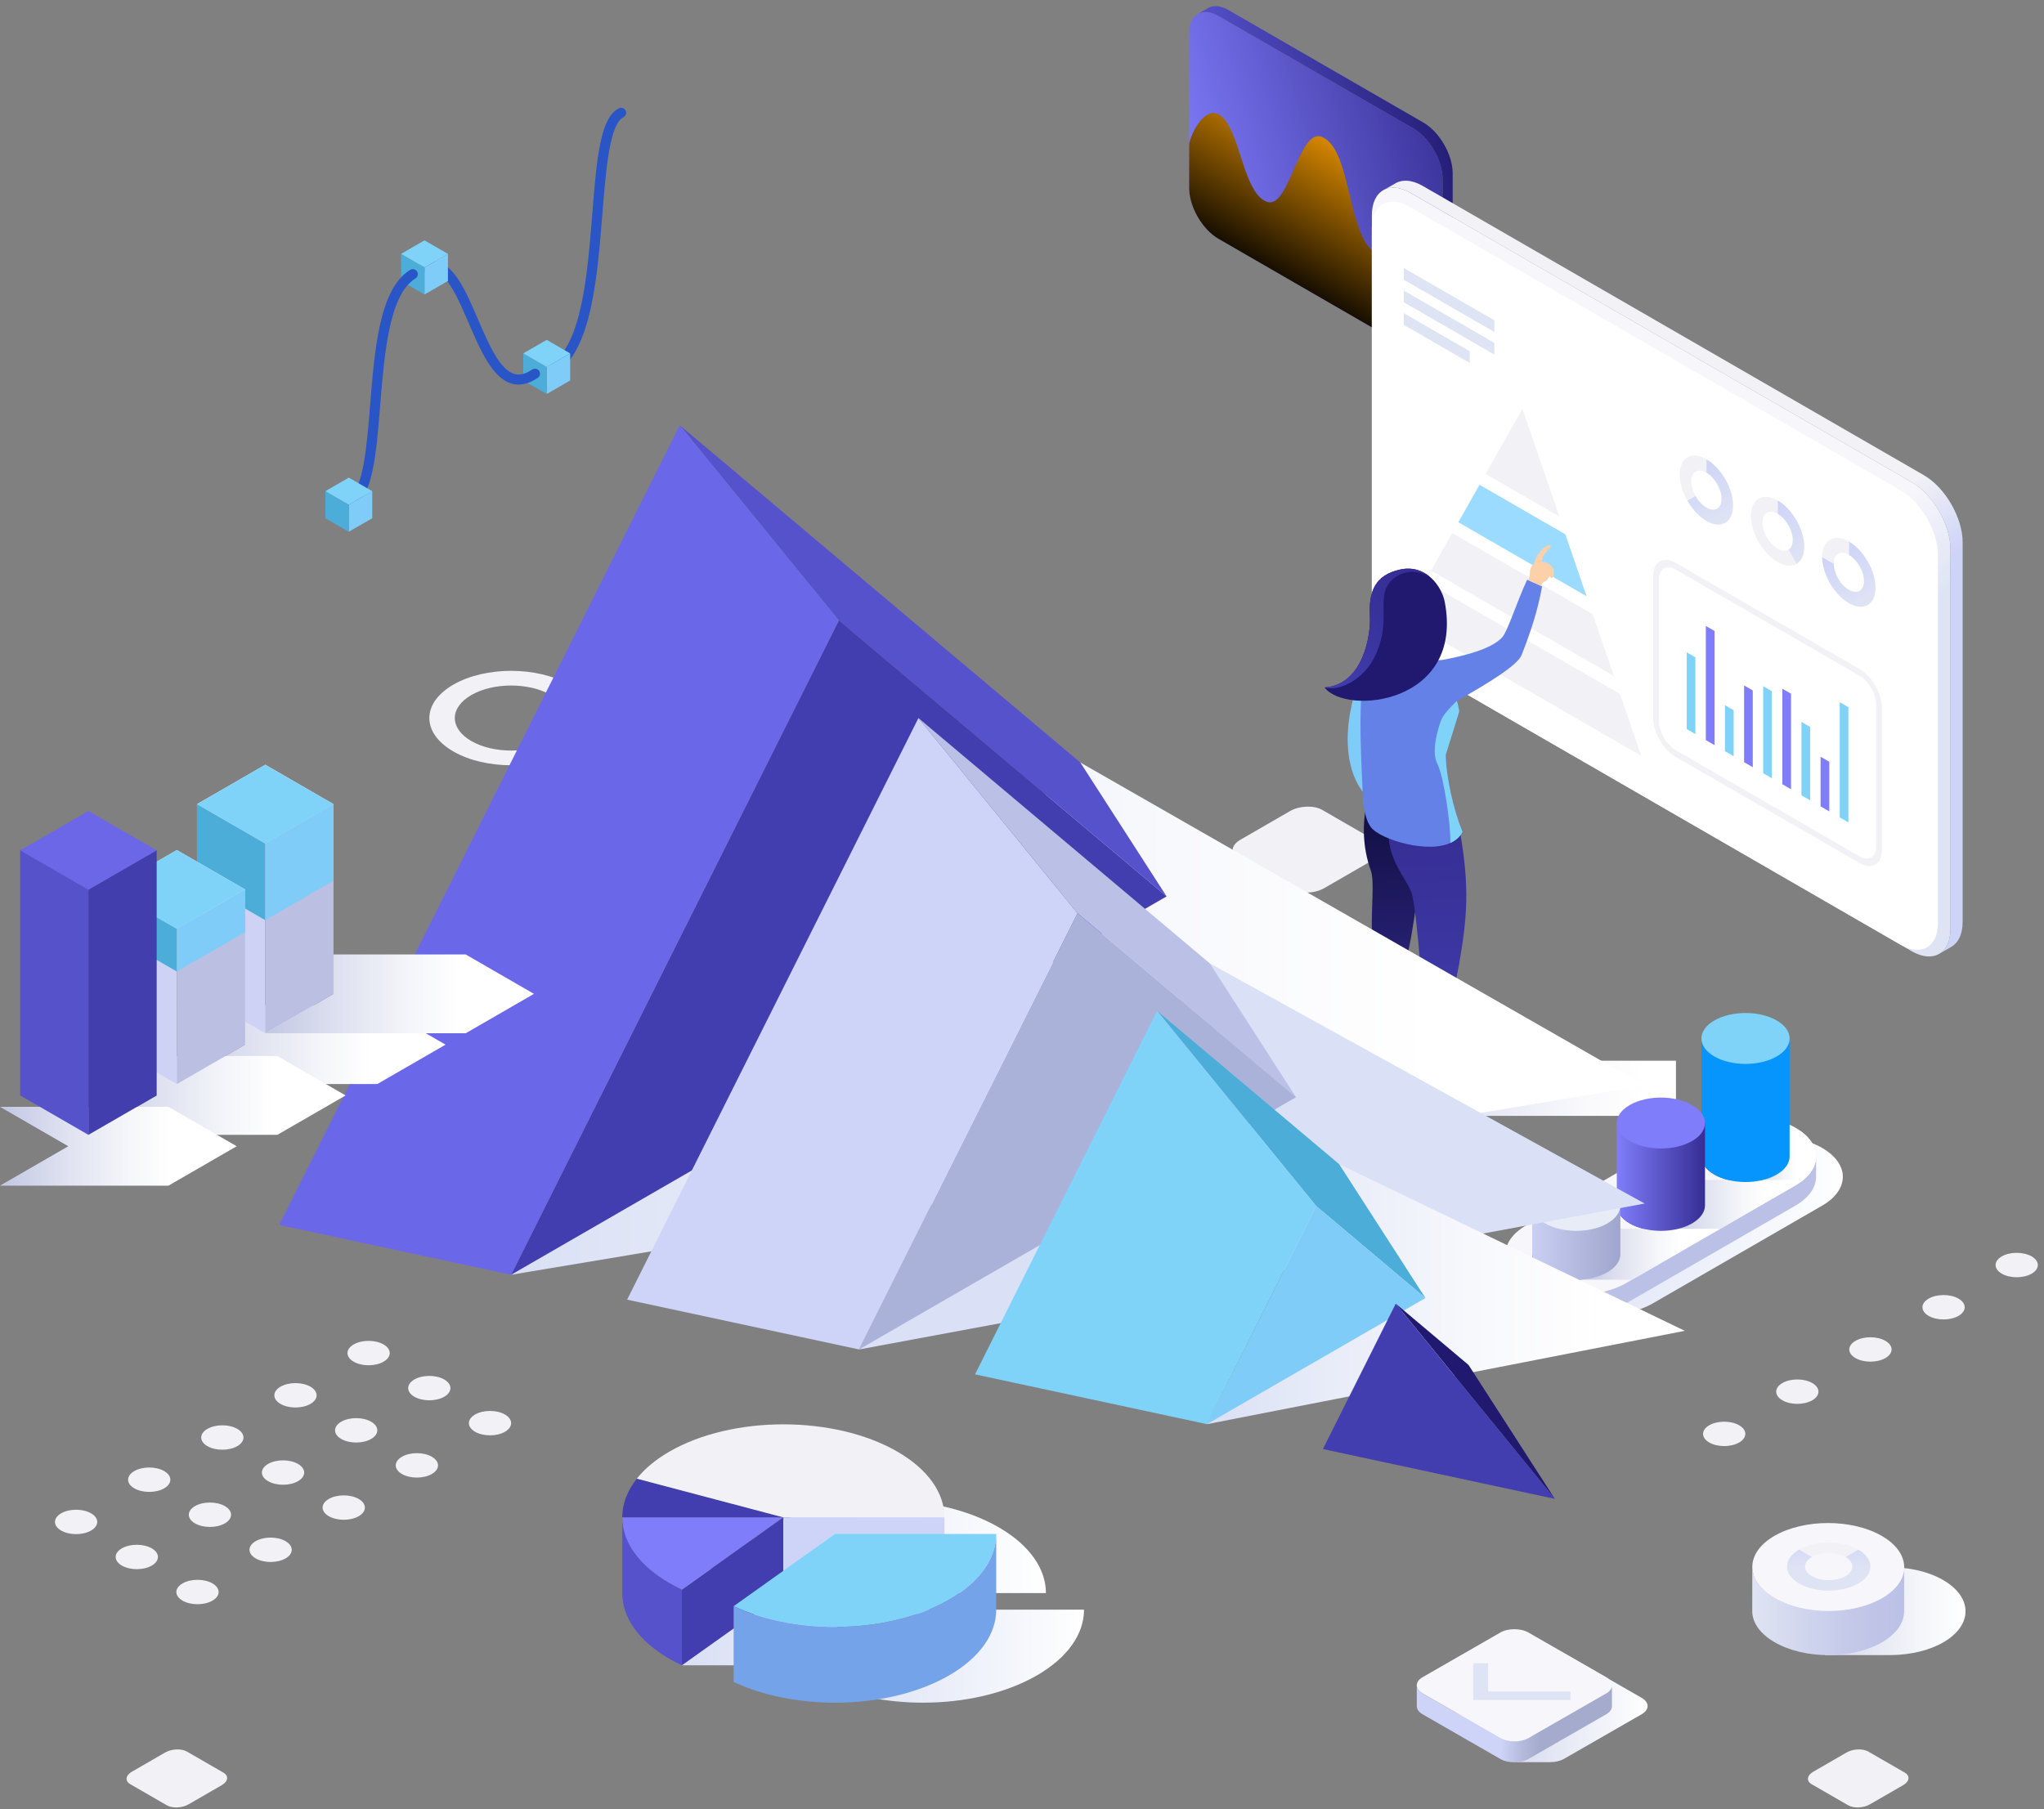 <svg width="331" height="293" viewBox="0 0 331 293" fill="none" xmlns="http://www.w3.org/2000/svg">
<rect x="0" y="0" width="331" height="293" fill="#808080" stroke="none"/>
<g style="mix-blend-mode:multiply">
<path d="M92.141 110.893C86.967 107.908 78.581 107.908 73.408 110.893C68.234 113.88 68.234 118.721 73.408 121.708C78.581 124.696 86.967 124.696 92.141 121.708C97.315 118.723 97.315 113.88 92.141 110.893ZM76.325 120.024C72.763 117.968 72.763 114.633 76.325 112.575C79.887 110.519 85.662 110.519 89.227 112.575C92.788 114.631 92.788 117.968 89.227 120.024C85.665 122.08 79.887 122.08 76.325 120.024Z" fill="#F1F1F6"/>
</g>
<path d="M329 203.498C327.662 202.726 325.498 202.726 324.16 203.498C322.824 204.27 322.824 205.522 324.16 206.294C325.498 207.066 327.665 207.066 329 206.294C330.336 205.522 330.336 204.27 329 203.498Z" fill="#F1F1F6"/>
<path d="M317.156 210.335C315.821 209.563 313.654 209.563 312.316 210.335C310.981 211.107 310.981 212.359 312.316 213.13C313.651 213.902 315.818 213.902 317.156 213.13C318.495 212.359 318.495 211.107 317.156 210.335Z" fill="#F1F1F6"/>
<path d="M305.315 217.172C303.979 216.4 301.812 216.4 300.474 217.172C299.136 217.944 299.136 219.195 300.474 219.967C301.81 220.739 303.977 220.739 305.315 219.967C306.65 219.195 306.65 217.944 305.315 217.172Z" fill="#F1F1F6"/>
<path d="M293.475 224.009C292.137 223.237 289.97 223.237 288.634 224.009C287.299 224.781 287.299 226.032 288.634 226.804C289.972 227.576 292.137 227.576 293.475 226.804C294.81 226.032 294.81 224.781 293.475 224.009Z" fill="#F1F1F6"/>
<path d="M281.632 230.846C280.294 230.074 278.13 230.074 276.792 230.846C275.456 231.618 275.456 232.869 276.792 233.641C278.13 234.413 280.294 234.413 281.632 233.641C282.967 232.869 282.967 231.618 281.632 230.846Z" fill="#F1F1F6"/>
<path d="M21.746 241.063C23.084 241.835 25.249 241.835 26.587 241.063C27.922 240.291 27.922 239.04 26.587 238.268C25.249 237.496 23.082 237.496 21.746 238.268C20.411 239.04 20.411 240.291 21.746 241.063ZM57.271 220.553C58.609 221.325 60.776 221.325 62.112 220.553C63.447 219.781 63.447 218.529 62.112 217.757C60.774 216.985 58.609 216.985 57.271 217.757C55.936 218.529 55.936 219.781 57.271 220.553ZM14.744 245.107C13.406 244.335 11.242 244.335 9.904 245.107C8.568 245.879 8.568 247.131 9.904 247.903C11.242 248.675 13.406 248.675 14.744 247.903C16.08 247.131 16.08 245.879 14.744 245.107ZM50.269 224.597C48.934 223.825 46.767 223.825 45.429 224.597C44.093 225.369 44.093 226.62 45.429 227.392C46.764 228.164 48.931 228.164 50.269 227.392C51.607 226.62 51.607 225.369 50.269 224.597ZM38.427 231.434C37.091 230.662 34.924 230.662 33.586 231.434C32.248 232.206 32.248 233.457 33.586 234.229C34.922 235.001 37.089 235.001 38.427 234.229C39.762 233.457 39.762 232.206 38.427 231.434ZM60.099 230.272C58.764 229.5 56.597 229.5 55.259 230.272C53.923 231.043 53.923 232.295 55.259 233.067C56.594 233.839 58.761 233.839 60.099 233.067C61.437 232.295 61.437 231.043 60.099 230.272ZM48.257 237.108C46.921 236.336 44.754 236.336 43.416 237.108C42.078 237.88 42.078 239.132 43.416 239.904C44.752 240.676 46.919 240.676 48.257 239.904C49.592 239.132 49.592 237.88 48.257 237.108ZM24.574 250.782C23.236 250.01 21.072 250.01 19.734 250.782C18.398 251.554 18.398 252.805 19.734 253.577C21.072 254.349 23.236 254.349 24.574 253.577C25.91 252.805 25.91 251.554 24.574 250.782ZM31.576 246.738C32.914 247.51 35.079 247.51 36.417 246.738C37.752 245.966 37.752 244.714 36.417 243.942C35.079 243.17 32.912 243.17 31.576 243.942C30.241 244.714 30.241 245.966 31.576 246.738ZM67.101 226.227C68.439 226.999 70.606 226.999 71.942 226.227C73.277 225.455 73.277 224.204 71.942 223.432C70.604 222.66 68.439 222.66 67.101 223.432C65.766 224.204 65.766 225.455 67.101 226.227ZM76.931 231.902C78.269 232.674 80.436 232.674 81.772 231.902C83.107 231.13 83.107 229.879 81.772 229.107C80.434 228.335 78.269 228.335 76.931 229.107C75.596 229.879 75.596 231.13 76.931 231.902ZM69.929 235.946C68.594 235.174 66.427 235.174 65.089 235.946C63.753 236.718 63.753 237.97 65.089 238.742C66.424 239.514 68.591 239.514 69.929 238.742C71.267 237.97 71.267 236.718 69.929 235.946ZM58.087 242.783C56.751 242.011 54.584 242.011 53.246 242.783C51.908 243.555 51.908 244.806 53.246 245.578C54.581 246.35 56.748 246.35 58.087 245.578C59.422 244.806 59.422 243.555 58.087 242.783ZM41.404 252.415C42.742 253.187 44.906 253.187 46.244 252.415C47.58 251.643 47.58 250.392 46.244 249.62C44.906 248.848 42.739 248.848 41.404 249.62C40.068 250.392 40.068 251.643 41.404 252.415ZM34.402 256.459C33.063 255.687 30.899 255.687 29.561 256.459C28.226 257.231 28.226 258.483 29.561 259.255C30.899 260.027 33.063 260.027 34.402 259.255C35.737 258.483 35.737 257.231 34.402 256.459Z" fill="#F1F1F6"/>
<g style="mix-blend-mode:multiply">
<path d="M214.088 131.162L222.837 136.214C224.172 136.983 224.004 138.329 222.463 139.22L214.461 143.841C212.92 144.73 210.591 144.827 209.258 144.058L200.509 139.006C199.173 138.234 199.341 136.891 200.883 136.002L208.884 131.381C210.425 130.493 212.755 130.395 214.088 131.167V131.162Z" fill="#F1F1F6"/>
</g>
<g style="mix-blend-mode:multiply">
<path d="M302.546 283.698L308.451 287.106C309.35 287.626 309.239 288.533 308.199 289.135L302.801 292.252C301.76 292.851 300.189 292.916 299.29 292.399L293.385 288.991C292.486 288.471 292.597 287.564 293.637 286.962L299.035 283.844C300.076 283.246 301.647 283.181 302.546 283.698Z" fill="#F1F1F6"/>
</g>
<g style="mix-blend-mode:multiply">
<path d="M30.268 283.698L36.173 287.106C37.072 287.626 36.961 288.533 35.921 289.135L30.522 292.252C29.482 292.851 27.911 292.916 27.012 292.399L21.107 288.991C20.207 288.471 20.319 287.564 21.359 286.962L26.757 283.844C27.797 283.246 29.368 283.181 30.268 283.698Z" fill="#F1F1F6"/>
</g>
<path d="M89.748 60.451C89.488 60.451 89.231 60.326 89.074 60.093C88.822 59.722 88.919 59.216 89.29 58.964C94.236 55.611 95.133 44.418 95.924 34.545C96.615 25.898 97.162 19.07 100.217 17.542C100.618 17.342 101.106 17.504 101.309 17.905C101.509 18.306 101.347 18.794 100.946 18.994C98.709 20.113 98.118 27.516 97.544 34.672C96.726 44.911 95.797 56.515 90.203 60.307C90.062 60.402 89.905 60.448 89.748 60.448V60.451Z" fill="#2955C7"/>
<path d="M88.532 63.815L92.33 61.624V57.239L88.532 59.433V63.815Z" fill="#7FCCF8"/>
<path d="M88.532 63.815L84.734 61.624V57.239L88.532 59.433V63.815Z" fill="#4BADD8"/>
<path d="M88.532 59.432L84.734 57.239L88.532 55.047L92.33 57.239L88.532 59.432Z" fill="#7FD3F8"/>
<path d="M83.973 62.29C83.583 62.29 83.201 62.236 82.827 62.125C79.723 61.217 77.783 56.705 75.906 52.341C74.281 48.559 72.599 44.651 70.519 43.993C69.852 43.781 69.134 43.922 68.322 44.423C67.94 44.659 67.439 44.54 67.203 44.158C66.967 43.776 67.087 43.275 67.469 43.039C68.687 42.286 69.879 42.086 71.006 42.443C73.796 43.324 75.546 47.392 77.396 51.699C79.124 55.719 80.909 59.874 83.279 60.565C84.146 60.819 85.094 60.586 86.172 59.855C86.543 59.603 87.05 59.7 87.302 60.072C87.554 60.443 87.456 60.949 87.085 61.201C86.015 61.927 84.972 62.29 83.97 62.29H83.973Z" fill="#2955C7"/>
<path d="M68.743 47.698L72.538 45.507V41.122L68.743 43.316V47.698Z" fill="#7FCCF8"/>
<path d="M68.743 47.698L64.945 45.507V41.122L68.743 43.316V47.698Z" fill="#4BADD8"/>
<path d="M68.743 43.316L64.945 41.121L68.743 38.93L72.538 41.121L68.743 43.316Z" fill="#7FD3F8"/>
<path d="M56.883 82.015C56.59 82.015 56.306 81.855 56.162 81.576C55.957 81.178 56.111 80.688 56.509 80.479C58.833 79.268 59.394 72.34 59.936 65.638C60.683 56.366 61.458 46.777 66.418 43.716C66.8 43.481 67.301 43.6 67.536 43.982C67.772 44.364 67.653 44.865 67.271 45.101C63.013 47.728 62.238 57.314 61.556 65.768C60.924 73.564 60.383 80.295 57.26 81.92C57.14 81.983 57.01 82.012 56.886 82.012L56.883 82.015Z" fill="#2955C7"/>
<path d="M56.482 86.129L60.28 83.935V79.553L56.482 81.744V86.129Z" fill="#7FCCF8"/>
<path d="M56.482 86.129L52.688 83.935V79.553L56.482 81.744V86.129Z" fill="#4BADD8"/>
<path d="M56.482 81.744L52.688 79.553L56.482 77.361L60.28 79.553L56.482 81.744Z" fill="#7FD3F8"/>
<path d="M192.574 30.46C192.574 33.469 194.706 37.164 197.314 38.667L228.866 56.883C231.471 58.389 233.603 57.157 233.603 54.148V29.008C233.603 25.999 231.471 22.304 228.866 20.801L197.314 2.584C194.709 1.078 192.574 2.311 192.574 5.32V30.46Z" fill="url(#paint0_linear_1026_38241)"/>
<path d="M233.605 54.15V29.011C233.605 26.001 231.473 22.307 228.868 20.803L197.314 2.584C196.052 1.856 194.903 1.775 194.05 2.219L195.567 1.341C195.594 1.325 195.621 1.309 195.651 1.292L195.689 1.271C196.539 0.826 197.69 0.908 198.953 1.639L230.506 19.855C233.112 21.361 235.244 25.053 235.244 28.063V53.202C235.244 54.654 234.746 55.686 233.941 56.201L233.919 56.214C233.873 56.244 233.825 56.271 233.776 56.296L232.302 57.146C233.107 56.629 233.605 55.594 233.605 54.145V54.15Z" fill="url(#paint1_linear_1026_38241)"/>
<path style="mix-blend-mode:screen" d="M228.865 56.886C231.471 58.392 233.603 57.16 233.603 54.15V35.382C229.659 35.298 226.39 43.072 223.036 41.203C218.025 38.404 218.998 24.409 214.154 22.209C210.294 20.456 208.815 34.117 205.113 32.67C201.039 31.08 200.787 19.825 197.076 18.403C195.364 17.748 193.349 20.324 192.571 23.227V30.462C192.571 33.472 194.703 37.167 197.312 38.67L228.863 56.886H228.865Z" fill="url(#paint2_linear_1026_38241)"/>
<path d="M309.586 78.095C313.037 80.086 315.856 84.975 315.859 88.96V150.448C315.856 154.43 313.034 156.06 309.586 154.07L228.43 107.214C224.979 105.221 222.156 100.334 222.156 96.349V34.861C222.156 30.877 224.979 29.246 228.427 31.237L309.588 78.095H309.586Z" fill="url(#paint3_linear_1026_38241)"/>
<path d="M307.79 79.423C311.11 81.341 313.825 86.043 313.825 89.876V149.535C313.822 153.368 311.108 154.936 307.787 153.019L228.188 107.063C224.867 105.145 222.153 100.442 222.153 96.61V36.95C222.153 33.117 224.87 31.546 228.188 33.464L307.792 79.423H307.79Z" fill="white"/>
<path d="M315.858 153.439V153.433C317.064 152.807 317.825 151.385 317.825 149.321V87.833C317.825 83.849 315.002 78.96 311.551 76.969L230.395 30.113C228.589 29.07 226.961 29.027 225.815 29.788L224.157 30.736C225.279 30.175 226.777 30.292 228.421 31.243L309.582 78.101C313.033 80.092 315.853 84.981 315.856 88.966V150.454C315.856 152.42 315.162 153.812 314.052 154.479L315.858 153.441V153.439Z" fill="url(#paint4_linear_1026_38241)"/>
<path d="M299.398 95.529C300.753 96.312 301.85 95.678 301.85 94.115C301.85 92.552 300.753 90.65 299.398 89.87V87.709C301.785 89.088 303.721 92.438 303.721 95.196C303.721 97.953 301.785 99.069 299.398 97.69C297.012 96.312 295.075 92.961 295.075 90.204L296.947 91.284C296.947 92.847 298.044 94.749 299.398 95.529Z" fill="url(#paint5_linear_1026_38241)"/>
<path d="M299.398 87.709V89.87C298.044 89.088 296.947 89.721 296.947 91.284L295.075 90.204C295.075 87.446 297.012 86.33 299.398 87.709Z" fill="#F1F1F6"/>
<path d="M290.316 87.457C290.316 85.894 289.219 83.993 287.864 83.212V81.051C290.251 82.43 292.187 85.78 292.187 88.538C292.187 89.916 291.703 90.886 290.92 91.338L289.598 89.044C290.042 88.79 290.318 88.24 290.318 87.457H290.316Z" fill="url(#paint6_linear_1026_38241)"/>
<path d="M283.542 83.546C283.542 80.788 285.476 79.672 287.865 81.051V83.212C286.511 82.432 285.414 83.063 285.414 84.626C285.414 86.189 286.511 88.091 287.865 88.871C288.542 89.261 289.154 89.299 289.596 89.044L290.918 91.339C290.135 91.788 289.057 91.723 287.862 91.035C285.476 89.656 283.539 86.306 283.539 83.548L283.542 83.546Z" fill="#F1F1F6"/>
<path d="M276.332 82.213C277.686 82.996 278.783 82.362 278.783 80.799C278.783 79.236 277.686 77.334 276.332 76.554V74.393C278.718 75.771 280.655 79.122 280.655 81.879C280.655 84.637 278.718 85.753 276.332 84.374C275.113 83.67 274.016 82.451 273.228 81.061L274.552 80.298C274.999 81.102 275.63 81.806 276.332 82.213Z" fill="url(#paint7_linear_1026_38241)"/>
<path d="M276.331 74.39V76.552C274.977 75.769 273.88 76.403 273.88 77.966C273.88 78.719 274.137 79.55 274.551 80.295L273.227 81.059C272.474 79.726 272.008 78.234 272.008 76.885C272.008 74.127 273.945 73.011 276.331 74.39Z" fill="#F1F1F6"/>
<path d="M301.105 139.768L271.363 122.597C269.348 121.435 267.709 118.596 267.709 116.27V93.286C267.709 90.959 269.348 90.014 271.363 91.176L301.105 108.347C303.12 109.509 304.759 112.347 304.759 114.674V137.658C304.759 139.984 303.12 140.93 301.105 139.768ZM271.363 92.259C269.865 91.395 268.649 92.097 268.649 93.828V116.811C268.649 118.539 269.868 120.65 271.363 121.514L301.105 138.684C302.603 139.548 303.819 138.847 303.819 137.116V114.132C303.819 112.404 302.6 110.294 301.105 109.43L271.363 92.259Z" fill="#F1F1F6"/>
<path d="M274.548 118.9L273.143 118.087V105.657L274.548 106.469V118.9Z" fill="#7FD3F8"/>
<path d="M277.647 120.688L276.238 119.875V101.388L277.647 102.201V120.688Z" fill="#807DFB"/>
<path d="M280.743 122.475L279.335 121.663V114.216L280.743 115.029V122.475Z" fill="#7FD3F8"/>
<path d="M283.839 124.263L282.434 123.45V111.02L283.839 111.833V124.263Z" fill="#807DFB"/>
<path d="M286.938 126.051L285.529 125.238V111.145L286.938 111.957V126.051Z" fill="#7FD3F8"/>
<path d="M290.035 127.838L288.629 127.026V111.548L290.035 112.361V127.838Z" fill="#807DFB"/>
<path d="M293.132 129.629L291.724 128.816V116.925L293.132 117.738V129.629Z" fill="#7FD3F8"/>
<path d="M296.229 131.417L294.82 130.604V122.564L296.229 123.377V131.417Z" fill="#807DFB"/>
<path d="M299.326 133.204L297.92 132.392V113.731L299.326 114.544V133.204Z" fill="#7FD3F8"/>
<path d="M252.501 83.643L246.542 66.215L240.583 76.763L252.501 83.643Z" fill="#F1F1F6"/>
<path d="M239.592 78.52L236.165 84.585L256.919 96.569L253.493 86.546L239.592 78.52Z" fill="#9ADBFF"/>
<path d="M261.34 109.492L257.913 99.47L235.174 86.341L231.747 92.408L261.34 109.492Z" fill="#F1F1F6"/>
<path d="M230.753 94.163L227.332 100.223L265.753 122.404L262.331 112.396L230.753 94.163Z" fill="#F1F1F6"/>
<path d="M241.992 53.774L227.332 45.309V43.413L241.992 51.878V53.774Z" fill="#DFE4F4"/>
<path d="M241.992 57.431L227.332 48.966V47.07L241.992 55.535V57.431Z" fill="#DFE4F4"/>
<path d="M238.004 58.785L227.332 52.623V50.727L238.004 56.889V58.785Z" fill="#DFE4F4"/>
<path style="mix-blend-mode:multiply" d="M271.4 180.734V171.804H228.81L222.87 176.211L231.313 176.251L230.628 180.734H271.4Z" fill="url(#paint8_linear_1026_38241)"/>
<path d="M219.889 174.743C219.889 170.891 222.329 170.78 222.329 170.78C222.329 170.78 223.651 170.78 225.799 169.886C227.917 169.008 230.905 169.347 229.236 172.427C229.22 172.462 229.201 172.5 229.18 172.54C229.077 172.706 228.901 172.863 228.638 173.015L223.304 176.143C222.492 176.609 219.908 175.536 219.891 174.743H219.889Z" fill="url(#paint9_linear_1026_38241)"/>
<path d="M219.901 174.396C219.947 175.187 222.494 176.241 223.301 175.78L228.634 172.654C228.81 172.551 229.117 172.348 229.385 172.107C229.336 172.21 229.293 172.313 229.233 172.43C229.217 172.465 229.198 172.503 229.176 172.543C229.073 172.709 228.897 172.866 228.634 173.017L223.301 176.146C222.54 176.579 220.226 175.666 219.92 174.897C219.907 174.84 219.896 174.783 219.896 174.743C219.888 174.624 219.896 174.515 219.901 174.399V174.396Z" fill="#131147"/>
<path d="M221.489 169.935C222.177 169.935 224.076 170.55 224.076 170.55C224.076 170.55 224.092 170.886 224.29 171.175C224.314 171.203 224.336 171.23 224.357 171.259C224.834 171.59 225.319 172.115 224.189 172.822C223.263 173.402 222.51 173.034 222.152 172.679C222.009 172.408 221.795 172.107 221.497 171.934C221.191 171.758 221.001 171.677 220.866 171.668C220.866 171.649 220.86 171.612 220.86 171.612C220.86 171.612 221.202 169.935 221.489 169.935Z" fill="#FACFA7"/>
<path d="M221.338 129.851C223.973 129.9 228.681 130.404 231.314 130.452C230.333 138.37 229.83 144.123 228.51 151.789C227.096 159.241 225.504 164.479 224.111 170.682C223.602 171.839 221.609 171.522 221.135 170.411C221.663 163.195 220.474 157.618 222.169 151.028C222.02 147.29 222.603 142.745 222.001 141.054C220.615 137.148 220.615 133.486 221.338 129.851Z" fill="url(#paint10_linear_1026_38241)"/>
<path d="M227.646 179.223C227.646 175.371 230.087 175.26 230.087 175.26C230.087 175.26 231.409 175.26 233.557 174.366C235.675 173.489 238.663 173.827 236.994 176.907C236.978 176.942 236.959 176.98 236.937 177.021C236.834 177.186 236.658 177.343 236.396 177.495L231.062 180.623C230.25 181.089 227.665 180.017 227.649 179.223H227.646Z" fill="url(#paint11_linear_1026_38241)"/>
<path d="M227.659 178.876C227.705 179.667 230.251 180.721 231.059 180.26L236.392 177.135C236.568 177.032 236.874 176.828 237.142 176.587C237.094 176.69 237.05 176.791 236.991 176.91C236.975 176.945 236.956 176.983 236.934 177.024C236.831 177.189 236.655 177.346 236.392 177.498L231.059 180.626C230.298 181.06 227.984 180.147 227.678 179.377C227.665 179.321 227.654 179.264 227.654 179.223C227.646 179.104 227.654 178.995 227.659 178.879V178.876Z" fill="#131147"/>
<path d="M229.024 174.412C229.712 174.412 231.833 175.027 231.833 175.027C231.833 175.027 231.85 175.363 232.047 175.653C232.072 175.68 232.093 175.707 232.115 175.737C232.592 176.067 233.077 176.593 231.947 177.3C231.021 177.879 230.268 177.511 229.91 177.156C229.767 176.885 229.553 176.585 229.255 176.411C228.949 176.235 228.759 176.154 228.624 176.146C228.624 176.127 228.618 176.089 228.618 176.089C228.618 176.089 228.737 174.412 229.024 174.412Z" fill="#FACFA7"/>
<path d="M224.883 133.725C227.518 133.773 233.74 134.396 236.373 134.445C238.044 143.766 237.584 148.598 236.268 156.267C234.854 163.718 233.261 168.957 231.869 175.16C231.359 176.317 229.192 175.878 228.721 174.767C229.07 168.337 228.233 162.096 229.926 155.505C229.62 151.624 229.038 145.819 228.553 144.508C227.629 142.019 224.401 139.072 224.883 133.725Z" fill="url(#paint12_linear_1026_38241)"/>
<path d="M222.258 106.621C219.568 109.216 215.637 121.419 220.659 128.239C223.509 124.491 222.258 106.621 222.258 106.621Z" fill="#7FCCF8"/>
<path d="M247.303 93.901C245.708 97.273 244.142 102.282 243.243 103.251C241.645 104.977 237.728 106.115 233.846 106.84C233.44 106.916 232.505 106.981 232.383 106.93C231.947 106.748 231.406 106.472 230.753 105.96C228.808 104.427 227.754 103.56 226.82 103.368C219.1 101.794 220.099 115.392 220.744 130.054C221.34 133.955 222.172 134.366 223.594 135.203C227.042 137.045 234.819 138.644 236.834 134.748C235.423 131.262 234.215 126.081 234.12 122.286C234.06 119.878 235.74 117.96 236.303 115.262C236.23 114.617 236.092 114.046 235.918 113.52C241.585 110.367 245.794 107.618 246.382 106.133C247.807 102.536 249.034 98.909 249.725 94.965L247.308 93.898L247.303 93.901Z" fill="#6481E7"/>
<path d="M247.734 93.229L247.726 93.251C247.726 92.211 247.942 91.604 248.346 91.425C248.433 91.176 248.525 90.916 248.611 90.669C249.129 89.218 250.754 87.972 251.101 88.318C251.309 88.527 250.483 89.166 250.047 89.857C249.76 90.312 249.757 90.567 249.684 90.946C249.684 90.946 251.629 91.127 251.629 92.744C251.629 94.058 250.919 93.538 250.919 93.281C250.418 94.611 249.822 93.825 249.592 94.909L247.487 93.977C247.487 93.977 247.585 93.676 247.737 93.227L247.734 93.229Z" fill="#FCD1A9"/>
<path d="M233.944 97.433C233.486 95.066 230.983 91.336 226.774 92.24C222.708 93.115 221.603 95.754 221.839 99.849C222.001 102.666 220.836 110.906 214.498 111.345C217.889 115.925 237.165 114.078 233.947 97.433H233.944Z" fill="#20196F"/>
<path d="M222.532 106.537C225.27 101.13 223.187 97.417 224.637 94.917C225.471 93.481 227.941 91.523 231.487 93.37C230.303 92.397 228.721 91.821 226.771 92.24C222.705 93.115 221.6 95.754 221.836 99.849C221.998 102.666 220.834 110.906 214.495 111.345C217.039 112.049 220.804 109.947 222.532 106.537Z" fill="url(#paint13_linear_1026_38241)"/>
<path d="M236.301 115.262C236.227 114.617 236.089 114.046 235.916 113.52C234.705 114.731 233.651 115.793 233.294 116.855C232.936 117.917 231.696 121.636 232.758 123.702C233.819 125.769 234.965 133.781 234.865 136.534C235.715 136.152 236.403 135.575 236.829 134.749C235.417 131.262 234.209 126.081 234.115 122.286L236.298 115.262H236.301Z" fill="#7FD3F8"/>
<path style="mix-blend-mode:multiply" d="M161.735 247.377C156.64 244.435 149.963 242.965 143.286 242.965C136.609 242.965 129.932 244.435 124.837 247.377C122.575 248.683 120.817 250.17 119.557 251.757C118.972 252.497 118.493 253.258 118.124 254.035H110.421V269.729H126.852L143.283 258.028H169.373C169.373 254.173 166.827 250.319 161.732 247.377H161.735Z" fill="url(#paint14_linear_1026_38241)"/>
<path style="mix-blend-mode:multiply" d="M149.454 260.717L133.022 272.419C137.798 274.659 143.624 275.78 149.454 275.78C156.131 275.78 162.808 274.31 167.903 271.368C172.998 268.426 175.544 264.572 175.544 260.717H149.454Z" fill="url(#paint15_linear_1026_38241)"/>
<path d="M100.765 245.763C100.765 249.617 103.311 253.472 108.406 256.413C109.053 256.787 109.728 257.137 110.424 257.464L126.855 245.763H100.765Z" fill="#807DFB"/>
<path d="M100.765 245.763H126.855L103.129 239.492C101.556 241.477 100.765 243.62 100.765 245.763Z" fill="#423EAF"/>
<path d="M145.304 235.112C140.209 232.17 133.532 230.699 126.855 230.699C120.178 230.699 113.501 232.17 108.406 235.112C106.144 236.418 104.387 237.905 103.127 239.492L126.853 245.763H152.943C152.943 241.908 150.397 238.054 145.302 235.112H145.304Z" fill="#F1F1F6"/>
<path d="M110.424 258.028V257.464C109.728 257.137 109.053 256.787 108.406 256.413C103.311 253.472 100.765 249.617 100.765 245.763V258.028C100.765 261.882 103.311 265.737 108.406 268.678C109.053 269.052 109.728 269.402 110.424 269.729V258.028Z" fill="#5652CC"/>
<path d="M126.855 258.028L110.424 269.729V257.464L126.855 245.763V258.028Z" fill="#423EAF"/>
<path d="M152.945 245.763H126.854V258.028H152.945V245.763Z" fill="#CED3F8"/>
<path d="M135.235 248.45L118.804 260.151C123.579 262.392 129.406 263.513 135.235 263.513C141.912 263.513 148.589 262.042 153.684 259.1C158.779 256.159 161.325 252.304 161.325 248.45H135.235Z" fill="#7FD3F8"/>
<path d="M153.684 259.103C148.589 262.045 141.912 263.516 135.235 263.516C129.406 263.516 123.579 262.394 118.804 260.154V272.419C123.579 274.659 129.406 275.781 135.235 275.781C141.912 275.781 148.589 274.31 153.684 271.368C158.779 268.426 161.325 264.572 161.325 260.717V248.452C161.325 252.307 158.779 256.161 153.684 259.103Z" fill="#75A3E9"/>
<path style="mix-blend-mode:multiply" d="M295.071 185.927C290.599 183.345 283.345 183.345 278.873 185.927L251.466 201.748C246.994 204.33 246.994 208.517 251.466 211.101C255.938 213.683 263.192 213.683 267.665 211.101L295.071 195.28C299.543 192.698 299.543 188.511 295.071 185.927Z" fill="url(#paint16_linear_1026_38241)"/>
<path d="M290.745 182.649C286.273 180.068 279.019 180.068 274.547 182.649L247.14 198.471C242.668 201.052 242.668 205.24 247.14 207.824C251.612 210.405 258.866 210.405 263.338 207.824L290.745 192.002C295.217 189.421 295.217 185.233 290.745 182.649Z" fill="#F6F6FB"/>
<path d="M250.204 200.242C252.985 198.636 257.493 198.636 260.275 200.242C263.056 201.848 263.056 204.451 260.275 206.055C257.493 207.661 252.985 207.661 250.204 206.055C247.422 204.449 247.422 201.846 250.204 200.242Z" fill="#362E94"/>
<path d="M263.908 192.33C266.69 190.724 271.197 190.724 273.979 192.33C276.761 193.936 276.761 196.54 273.979 198.143C271.197 199.749 266.69 199.749 263.908 198.143C261.126 196.537 261.126 193.934 263.908 192.33Z" fill="#362E94"/>
<path d="M277.611 184.418C280.393 182.812 284.9 182.812 287.682 184.418C290.464 186.024 290.464 188.627 287.682 190.231C284.9 191.837 280.393 191.837 277.611 190.231C274.829 188.624 274.829 186.021 277.611 184.418Z" fill="#362E94"/>
<path d="M294.098 187.324C294.098 189.017 292.98 190.71 290.742 192L263.336 207.821C258.863 210.403 251.609 210.403 247.137 207.821C244.9 206.529 243.781 204.836 243.781 203.146V206.502H243.787C243.822 208.168 244.932 209.829 247.135 211.099C251.607 213.68 258.861 213.68 263.333 211.099L290.74 195.277C292.942 194.007 294.052 192.346 294.088 190.681H294.093V187.324H294.098Z" fill="url(#paint17_linear_1026_38241)"/>
<path style="mix-blend-mode:multiply" d="M283.079 191.447H291.595C294.927 189.042 294.927 185.607 291.595 183.202H283.079V191.447Z" fill="url(#paint18_linear_1026_38241)"/>
<path style="mix-blend-mode:multiply" d="M269.379 191.114V199.359H278.003L290.748 192.002C291.227 191.726 291.647 191.425 292.024 191.116H269.382L269.379 191.114Z" fill="url(#paint19_linear_1026_38241)"/>
<path style="mix-blend-mode:multiply" d="M278.578 199.026H255.676V207.271H264.3L278.578 199.026Z" fill="url(#paint20_linear_1026_38241)"/>
<path d="M275.524 168.201V187.327C275.524 188.381 276.221 189.437 277.616 190.242C280.403 191.853 284.924 191.853 287.714 190.242C289.106 189.437 289.805 188.381 289.805 187.327V168.201H275.524Z" fill="#0695FC"/>
<path d="M277.616 165.283C280.403 163.672 284.924 163.672 287.714 165.283C289.106 166.088 289.805 167.144 289.805 168.198C289.805 169.252 289.109 170.308 287.714 171.113C284.924 172.724 280.403 172.724 277.616 171.113C276.221 170.308 275.524 169.252 275.524 168.198C275.524 167.144 276.221 166.088 277.616 165.283Z" fill="#7FD3F8"/>
<path d="M261.821 181.899V195.237C261.821 196.29 262.517 197.347 263.912 198.151C266.7 199.763 271.221 199.763 274.011 198.151C275.403 197.344 276.102 196.29 276.102 195.237V181.899H261.821Z" fill="url(#paint21_linear_1026_38241)"/>
<path d="M263.912 178.981C266.7 177.37 271.221 177.37 274.011 178.981C275.403 179.786 276.102 180.842 276.102 181.896C276.102 182.95 275.406 184.006 274.011 184.811C271.221 186.422 266.7 186.422 263.912 184.811C262.52 184.006 261.821 182.95 261.821 181.896C261.821 180.842 262.517 179.786 263.912 178.981Z" fill="#807DFB"/>
<path d="M248.117 195.236V203.146C248.117 204.199 248.813 205.256 250.208 206.06C252.996 207.672 257.516 207.672 260.306 206.06C261.699 205.253 262.398 204.199 262.398 203.146V195.236H248.117Z" fill="url(#paint22_linear_1026_38241)"/>
<path d="M250.208 192.322C252.996 190.71 257.516 190.71 260.306 192.322C261.699 193.126 262.398 194.183 262.398 195.236C262.398 196.29 261.701 197.346 260.306 198.151C257.516 199.763 252.996 199.763 250.208 198.151C248.816 197.346 248.117 196.29 248.117 195.236C248.117 194.183 248.813 193.126 250.208 192.322Z" fill="#E8ECF7"/>
<path style="mix-blend-mode:multiply" d="M82.773 206.47L266.33 175.829L174.946 123.504L82.773 206.47Z" fill="url(#paint23_linear_1026_38241)"/>
<path style="mix-blend-mode:multiply" d="M139.111 218.57L266.329 194.933L195.902 156.031L139.111 218.57Z" fill="url(#paint24_linear_1026_38241)"/>
<path style="mix-blend-mode:multiply" d="M195.451 230.67L272.834 215.552L216.861 188.557L195.451 230.67Z" fill="url(#paint25_linear_1026_38241)"/>
<path d="M188.917 145.188L174.946 123.504L110.08 68.878L135.845 100.494L188.917 145.188Z" fill="#5652CC"/>
<path d="M82.773 206.47L135.845 100.494L188.917 145.188L82.773 206.47Z" fill="#423EAF"/>
<path d="M82.773 206.47L135.845 100.494L110.08 68.878L45.217 198.403L82.773 206.47Z" fill="#6B67E9"/>
<path d="M148.728 116.302L174.493 147.918L209.874 177.714L195.903 156.031L148.728 116.302Z" fill="#BBC0E6"/>
<path d="M139.111 218.57L174.493 147.918L209.874 177.714L139.111 218.57Z" fill="#ABB2DA"/>
<path d="M139.111 218.569L101.552 210.503L148.727 116.302L174.492 147.918L139.111 218.569Z" fill="#CED3F8"/>
<path d="M230.829 210.24L216.86 188.557L187.376 163.726L213.141 195.342L230.829 210.24Z" fill="#4BADD8"/>
<path d="M195.451 230.669L213.142 195.342L230.83 210.24L195.451 230.669Z" fill="#7FCCF8"/>
<path d="M195.451 230.669L213.141 195.342L187.376 163.726L157.892 222.603L195.451 230.669Z" fill="#7FD3F8"/>
<path d="M237.815 221.083L226.023 211.15L251.786 242.769L237.815 221.083Z" fill="#20196F"/>
<path d="M214.229 234.703L226.023 211.15L251.786 242.769L214.229 234.703Z" fill="#423EAF"/>
<path style="mix-blend-mode:multiply" d="M265.868 275.012L253.284 267.779C252.03 267.053 250.047 267.053 248.793 267.779L236.205 275.009C234.951 275.732 234.951 276.919 236.205 277.642L245.653 284.414V285.416H251C251.826 285.416 252.653 285.234 253.281 284.874L265.866 277.642C267.12 276.919 267.12 275.732 265.866 275.009L265.868 275.012Z" fill="url(#paint26_linear_1026_38241)"/>
<path d="M247.517 281.518C246.262 282.241 244.209 282.241 242.955 281.518L230.37 274.286C229.116 273.562 229.116 272.376 230.37 271.653L242.958 264.42C244.212 263.697 246.265 263.697 247.519 264.42L260.104 271.653C261.358 272.376 261.358 273.562 260.104 274.286L247.519 281.518H247.517Z" fill="#F6F6FB"/>
<path d="M230.37 274.286L242.955 281.518C244.209 282.241 246.262 282.241 247.516 281.518L260.104 274.286C260.675 273.955 260.984 273.527 261.033 273.094V274.703V276.231C261.041 276.309 261.041 276.385 261.033 276.463V276.472C260.984 276.905 260.675 277.333 260.104 277.663L247.516 284.896C246.262 285.619 244.209 285.619 242.955 284.896L230.37 277.663C229.731 277.295 229.422 276.807 229.433 276.323V275.621V272.972C229.433 273.449 229.747 273.925 230.373 274.288L230.37 274.286Z" fill="url(#paint27_linear_1026_38241)"/>
<path d="M238.567 275.35V269.394H240.984V273.958H254.329V275.35H238.567Z" fill="#DFE4F4"/>
<path style="mix-blend-mode:multiply" d="M61.098 162.819H28.64L39.691 169.2L28.64 175.582H61.098L72.15 169.2L61.098 162.819Z" fill="url(#paint28_linear_1026_38241)"/>
<path style="mix-blend-mode:multiply" d="M44.913 171.045H14.318L25.373 177.427L14.318 183.809H44.913L55.965 177.427L44.913 171.045Z" fill="url(#paint29_linear_1026_38241)"/>
<path style="mix-blend-mode:multiply" d="M27.279 179.271H0L11.054 185.656L0 192.038H27.279L38.331 185.656L27.279 179.271Z" fill="url(#paint30_linear_1026_38241)"/>
<path style="mix-blend-mode:multiply" d="M75.416 154.592H42.957L54.011 160.974L42.957 167.356H75.416L86.47 160.974L75.416 154.592Z" fill="url(#paint31_linear_1026_38241)"/>
<path d="M31.903 130.244L42.958 136.625V167.353L31.903 160.971V130.244Z" fill="#CED2F4"/>
<path d="M54.01 130.244L42.958 136.625V167.353L54.01 160.971V130.244Z" fill="#BBBFE2"/>
<path d="M42.958 123.862L31.903 130.244L42.958 136.625L54.009 130.244L42.958 123.862Z" fill="#F5F5FA"/>
<path d="M31.903 130.244L42.955 136.625V149.042L31.903 142.66V130.244Z" fill="#4BADD8"/>
<path d="M54.009 130.244L42.955 136.625V149.042L54.009 142.66V130.244Z" fill="#7FCCF8"/>
<path d="M42.955 123.862L31.903 130.244L42.955 136.625L54.009 130.244L42.955 123.862Z" fill="#7FD3F8"/>
<path d="M17.585 144.061L28.637 150.443V175.582L17.585 169.201V144.061Z" fill="#CED2F4"/>
<path d="M39.691 144.061L28.637 150.443V175.582L39.691 169.201V144.061Z" fill="#BBBFE2"/>
<path d="M28.637 137.682L17.585 144.061L28.637 150.443L39.691 144.061L28.637 137.682Z" fill="#F5F5FA"/>
<path d="M17.585 144.061L28.637 150.443V157.355L17.585 150.974V144.061Z" fill="#4BADD8"/>
<path d="M39.691 144.061L28.637 150.443V157.355L39.691 150.974V144.061Z" fill="#7FCCF8"/>
<path d="M28.637 137.679L17.585 144.061L28.637 150.443L39.691 144.061L28.637 137.679Z" fill="#7FD3F8"/>
<path d="M3.264 137.606L14.318 143.988V183.809L3.264 177.427V137.606Z" fill="#5652CA"/>
<path d="M25.373 137.671L14.318 144.05V183.809L25.373 177.427V137.671Z" fill="#423EAD"/>
<path d="M14.318 131.352L3.264 137.733L14.318 144.115L25.372 137.733L14.318 131.352Z" fill="#6B67E7"/>
<path style="mix-blend-mode:multiply" d="M314.666 255.915C312.096 254.43 308.677 253.748 305.321 253.848H295.529V254.709C294.529 255.026 293.587 255.427 292.744 255.915C287.958 258.699 287.985 263.207 292.801 265.991C293.63 266.471 294.554 266.861 295.526 267.172V268.071H306.367C309.403 268.02 312.41 267.332 314.72 265.991C319.507 263.207 319.482 258.697 314.663 255.915H314.666Z" fill="url(#paint32_linear_1026_38241)"/>
<path d="M287.384 265.994C284.959 264.593 283.746 262.757 283.754 260.92L283.765 253.731C283.759 255.568 284.97 257.404 287.394 258.805C292.213 261.587 299.998 261.587 304.784 258.805C307.163 257.421 308.355 255.614 308.36 253.802L308.349 260.991C308.344 262.803 307.155 264.61 304.776 265.994C299.99 268.776 292.202 268.776 287.386 265.994H287.384Z" fill="url(#paint33_linear_1026_38241)"/>
<path d="M287.394 258.843C282.578 256.061 282.551 251.551 287.337 248.769C292.123 245.987 299.914 245.987 304.73 248.769C309.549 251.551 309.573 256.061 304.784 258.843C299.998 261.622 292.213 261.622 287.394 258.843Z" fill="#F6F6FB"/>
<g style="mix-blend-mode:multiply">
<path d="M293.429 255.295C294.924 256.159 297.349 256.159 298.844 255.295C300.339 254.43 300.339 253.03 298.844 252.169L300.911 250.974C303.549 252.496 303.549 254.967 300.911 256.489C298.272 258.011 293.995 258.011 291.36 256.489C288.721 254.967 288.721 252.496 291.36 250.974L293.429 252.169C291.934 253.033 291.934 254.433 293.429 255.295Z" fill="url(#paint34_linear_1026_38241)"/>
<path d="M300.912 250.974L298.846 252.169C297.35 251.304 294.926 251.304 293.431 252.169L291.361 250.974C294 249.452 298.277 249.452 300.912 250.974Z" fill="#F1F1F6"/>
</g>
<defs>
<linearGradient id="paint0_linear_1026_38241" x1="237.23" y1="22.837" x2="192.255" y2="35.688" gradientUnits="userSpaceOnUse">
<stop stop-color="#362E94"/>
<stop offset="1" stop-color="#807DFB"/>
</linearGradient>
<linearGradient id="paint1_linear_1026_38241" x1="238.029" y1="22.32" x2="201.539" y2="32.746" gradientUnits="userSpaceOnUse">
<stop stop-color="#20196F"/>
<stop offset="1" stop-color="#5652CC"/>
</linearGradient>
<linearGradient id="paint2_linear_1026_38241" x1="207.9" y1="47.955" x2="221.032" y2="25.21" gradientUnits="userSpaceOnUse">
<stop/>
<stop offset="1" stop-color="#DC8B00"/>
</linearGradient>
<linearGradient id="paint3_linear_1026_38241" x1="307.032" y1="158.491" x2="230.966" y2="26.74" gradientUnits="userSpaceOnUse">
<stop offset="0.33" stop-color="#DFE4F4"/>
<stop offset="0.44" stop-color="#F6F6FB"/>
</linearGradient>
<linearGradient id="paint4_linear_1026_38241" x1="247.534" y1="17.236" x2="323.595" y2="148.977" gradientUnits="userSpaceOnUse">
<stop offset="0.55" stop-color="#F1F1F6"/>
<stop offset="0.6" stop-color="#DEE1F7"/>
<stop offset="0.64" stop-color="#CED3F8"/>
</linearGradient>
<linearGradient id="paint5_linear_1026_38241" x1="302.433" y1="97.957" x2="297.215" y2="88.918" gradientUnits="userSpaceOnUse">
<stop stop-color="#DFE4F4"/>
<stop offset="1" stop-color="#CED3F8"/>
</linearGradient>
<linearGradient id="paint6_linear_1026_38241" x1="292.427" y1="90.416" x2="287.208" y2="81.377" gradientUnits="userSpaceOnUse">
<stop stop-color="#DFE4F4"/>
<stop offset="1" stop-color="#CED3F8"/>
</linearGradient>
<linearGradient id="paint7_linear_1026_38241" x1="279.368" y1="84.638" x2="274.15" y2="75.599" gradientUnits="userSpaceOnUse">
<stop stop-color="#DFE4F4"/>
<stop offset="1" stop-color="#CED3F8"/>
</linearGradient>
<linearGradient id="paint8_linear_1026_38241" x1="222.87" y1="176.268" x2="271.397" y2="176.268" gradientUnits="userSpaceOnUse">
<stop stop-color="#C4CAE9"/>
<stop offset="0.09" stop-color="#CDD2EC"/>
<stop offset="0.41" stop-color="#E8EAF6"/>
<stop offset="0.69" stop-color="#F9F9FC"/>
<stop offset="0.9" stop-color="white"/>
</linearGradient>
<linearGradient id="paint9_linear_1026_38241" x1="229.721" y1="172.863" x2="219.889" y2="172.863" gradientUnits="userSpaceOnUse">
<stop stop-color="#362E94"/>
<stop offset="0.52" stop-color="#29217E"/>
<stop offset="1" stop-color="#20196F"/>
</linearGradient>
<linearGradient id="paint10_linear_1026_38241" x1="225.72" y1="133.494" x2="226.931" y2="174.174" gradientUnits="userSpaceOnUse">
<stop stop-color="#131147"/>
<stop offset="0.18" stop-color="#1A1656"/>
<stop offset="0.72" stop-color="#2E2782"/>
<stop offset="1" stop-color="#362E94"/>
</linearGradient>
<linearGradient id="paint11_linear_1026_38241" x1="237.479" y1="177.34" x2="227.646" y2="177.34" gradientUnits="userSpaceOnUse">
<stop stop-color="#362E94"/>
<stop offset="0.52" stop-color="#29217E"/>
<stop offset="1" stop-color="#20196F"/>
</linearGradient>
<linearGradient id="paint12_linear_1026_38241" x1="230.953" y1="133.332" x2="232.164" y2="173.971" gradientUnits="userSpaceOnUse">
<stop stop-color="#362E94"/>
<stop offset="0.67" stop-color="#3D38A5"/>
<stop offset="1" stop-color="#423EAF"/>
</linearGradient>
<linearGradient id="paint13_linear_1026_38241" x1="215.021" y1="111.036" x2="229.239" y2="91.823" gradientUnits="userSpaceOnUse">
<stop stop-color="#423EAF"/>
<stop offset="0.06" stop-color="#403CAC"/>
<stop offset="0.61" stop-color="#38319A"/>
<stop offset="1" stop-color="#362E94"/>
</linearGradient>
<linearGradient id="paint14_linear_1026_38241" x1="110.424" y1="256.348" x2="169.376" y2="256.348" gradientUnits="userSpaceOnUse">
<stop stop-color="#DAE0F5"/>
<stop offset="0.95" stop-color="#FCFDFE"/>
<stop offset="1" stop-color="white"/>
</linearGradient>
<linearGradient id="paint15_linear_1026_38241" x1="133.022" y1="268.248" x2="175.541" y2="268.248" gradientUnits="userSpaceOnUse">
<stop stop-color="#DAE0F5"/>
<stop offset="0.95" stop-color="#FCFDFE"/>
<stop offset="1" stop-color="white"/>
</linearGradient>
<linearGradient id="paint16_linear_1026_38241" x1="248.11" y1="198.514" x2="298.425" y2="198.514" gradientUnits="userSpaceOnUse">
<stop stop-color="#DAE0F5"/>
<stop offset="0.95" stop-color="#FCFDFE"/>
<stop offset="1" stop-color="white"/>
</linearGradient>
<linearGradient id="paint17_linear_1026_38241" x1="252.197" y1="188.576" x2="284.965" y2="207.496" gradientUnits="userSpaceOnUse">
<stop stop-color="#CED3F8"/>
<stop offset="0.42" stop-color="#BBC0E6"/>
</linearGradient>
<linearGradient id="paint18_linear_1026_38241" x1="283.079" y1="187.324" x2="294.095" y2="187.324" gradientUnits="userSpaceOnUse">
<stop stop-color="#C0C5E1"/>
<stop offset="0.26" stop-color="#DCDFEE"/>
<stop offset="0.55" stop-color="#F5F6FA"/>
<stop offset="0.72" stop-color="white"/>
</linearGradient>
<linearGradient id="paint19_linear_1026_38241" x1="269.379" y1="195.236" x2="292.021" y2="195.236" gradientUnits="userSpaceOnUse">
<stop stop-color="#C0C5E1"/>
<stop offset="0.26" stop-color="#DCDFEE"/>
<stop offset="0.55" stop-color="#F5F6FA"/>
<stop offset="0.72" stop-color="white"/>
</linearGradient>
<linearGradient id="paint20_linear_1026_38241" x1="255.676" y1="203.149" x2="278.578" y2="203.149" gradientUnits="userSpaceOnUse">
<stop stop-color="#C0C5E1"/>
<stop offset="0.26" stop-color="#DCDFEE"/>
<stop offset="0.55" stop-color="#F5F6FA"/>
<stop offset="0.72" stop-color="white"/>
</linearGradient>
<linearGradient id="paint21_linear_1026_38241" x1="261.821" y1="190.629" x2="276.102" y2="190.629" gradientUnits="userSpaceOnUse">
<stop stop-color="#807DFB"/>
<stop offset="1" stop-color="#362E94"/>
</linearGradient>
<linearGradient id="paint22_linear_1026_38241" x1="248.117" y1="201.252" x2="262.4" y2="201.252" gradientUnits="userSpaceOnUse">
<stop stop-color="#CACFF4"/>
<stop offset="1" stop-color="#9FA5CC"/>
</linearGradient>
<linearGradient id="paint23_linear_1026_38241" x1="82.773" y1="164.986" x2="266.33" y2="164.986" gradientUnits="userSpaceOnUse">
<stop stop-color="#DAE0F5"/>
<stop offset="0.14" stop-color="#E2E7F7"/>
<stop offset="0.55" stop-color="#F7F8FC"/>
<stop offset="0.82" stop-color="white"/>
</linearGradient>
<linearGradient id="paint24_linear_1026_38241" x1="139.111" y1="187.3" x2="0.27" y2="187.3" gradientUnits="userSpaceOnUse">
<stop stop-color="#DAE0F5"/>
<stop offset="0.14" stop-color="#E2E7F7"/>
<stop offset="0.55" stop-color="#F7F8FC"/>
<stop offset="0.82" stop-color="white"/>
</linearGradient>
<linearGradient id="paint25_linear_1026_38241" x1="195.451" y1="209.612" x2="272.834" y2="209.612" gradientUnits="userSpaceOnUse">
<stop stop-color="#DAE0F5"/>
<stop offset="0.14" stop-color="#E2E7F7"/>
<stop offset="0.55" stop-color="#F7F8FC"/>
<stop offset="0.82" stop-color="white"/>
</linearGradient>
<linearGradient id="paint26_linear_1026_38241" x1="235.265" y1="276.328" x2="266.808" y2="276.328" gradientUnits="userSpaceOnUse">
<stop stop-color="#C4CAE8"/>
<stop offset="0.44" stop-color="#DFE2F2"/>
<stop offset="1" stop-color="white"/>
</linearGradient>
<linearGradient id="paint27_linear_1026_38241" x1="229.43" y1="279.202" x2="261.038" y2="279.202" gradientUnits="userSpaceOnUse">
<stop offset="0.43" stop-color="#CED3F8"/>
<stop offset="0.54" stop-color="#B4BADC"/>
<stop offset="0.63" stop-color="#A5ABCC"/>
</linearGradient>
<linearGradient id="paint28_linear_1026_38241" x1="28.64" y1="169.2" x2="72.15" y2="169.2" gradientUnits="userSpaceOnUse">
<stop stop-color="#C2C7E3"/>
<stop offset="0.25" stop-color="#DCDFEF"/>
<stop offset="0.54" stop-color="#F5F6FA"/>
<stop offset="0.72" stop-color="white"/>
</linearGradient>
<linearGradient id="paint29_linear_1026_38241" x1="14.321" y1="177.427" x2="55.968" y2="177.427" gradientUnits="userSpaceOnUse">
<stop stop-color="#C2C7E3"/>
<stop offset="0.25" stop-color="#DCDFEF"/>
<stop offset="0.54" stop-color="#F5F6FA"/>
<stop offset="0.72" stop-color="white"/>
</linearGradient>
<linearGradient id="paint30_linear_1026_38241" x1="0" y1="185.656" x2="38.331" y2="185.656" gradientUnits="userSpaceOnUse">
<stop stop-color="#C2C7E3"/>
<stop offset="0.25" stop-color="#DCDFEF"/>
<stop offset="0.54" stop-color="#F5F6FA"/>
<stop offset="0.72" stop-color="white"/>
</linearGradient>
<linearGradient id="paint31_linear_1026_38241" x1="42.957" y1="160.974" x2="86.47" y2="160.974" gradientUnits="userSpaceOnUse">
<stop stop-color="#C2C7E3"/>
<stop offset="0.25" stop-color="#DCDFEF"/>
<stop offset="0.54" stop-color="#F5F6FA"/>
<stop offset="0.72" stop-color="white"/>
</linearGradient>
<linearGradient id="paint32_linear_1026_38241" x1="289.174" y1="260.956" x2="318.298" y2="260.956" gradientUnits="userSpaceOnUse">
<stop stop-color="#C4C9E4"/>
<stop offset="0.26" stop-color="#D7DAEC"/>
<stop offset="0.73" stop-color="#F4F5FA"/>
<stop offset="1" stop-color="white"/>
</linearGradient>
<linearGradient id="paint33_linear_1026_38241" x1="283.754" y1="260.907" x2="308.36" y2="260.907" gradientUnits="userSpaceOnUse">
<stop stop-color="#DFE4F4"/>
<stop offset="0.04" stop-color="#DDE2F3"/>
<stop offset="0.64" stop-color="#C4C9E9"/>
<stop offset="1" stop-color="#BBC0E6"/>
</linearGradient>
<linearGradient id="paint34_linear_1026_38241" x1="297.855" y1="254.552" x2="297.855" y2="247.864" gradientUnits="userSpaceOnUse">
<stop stop-color="#DFE4F4"/>
<stop offset="1" stop-color="#CED3F8"/>
</linearGradient>
</defs>
</svg>
